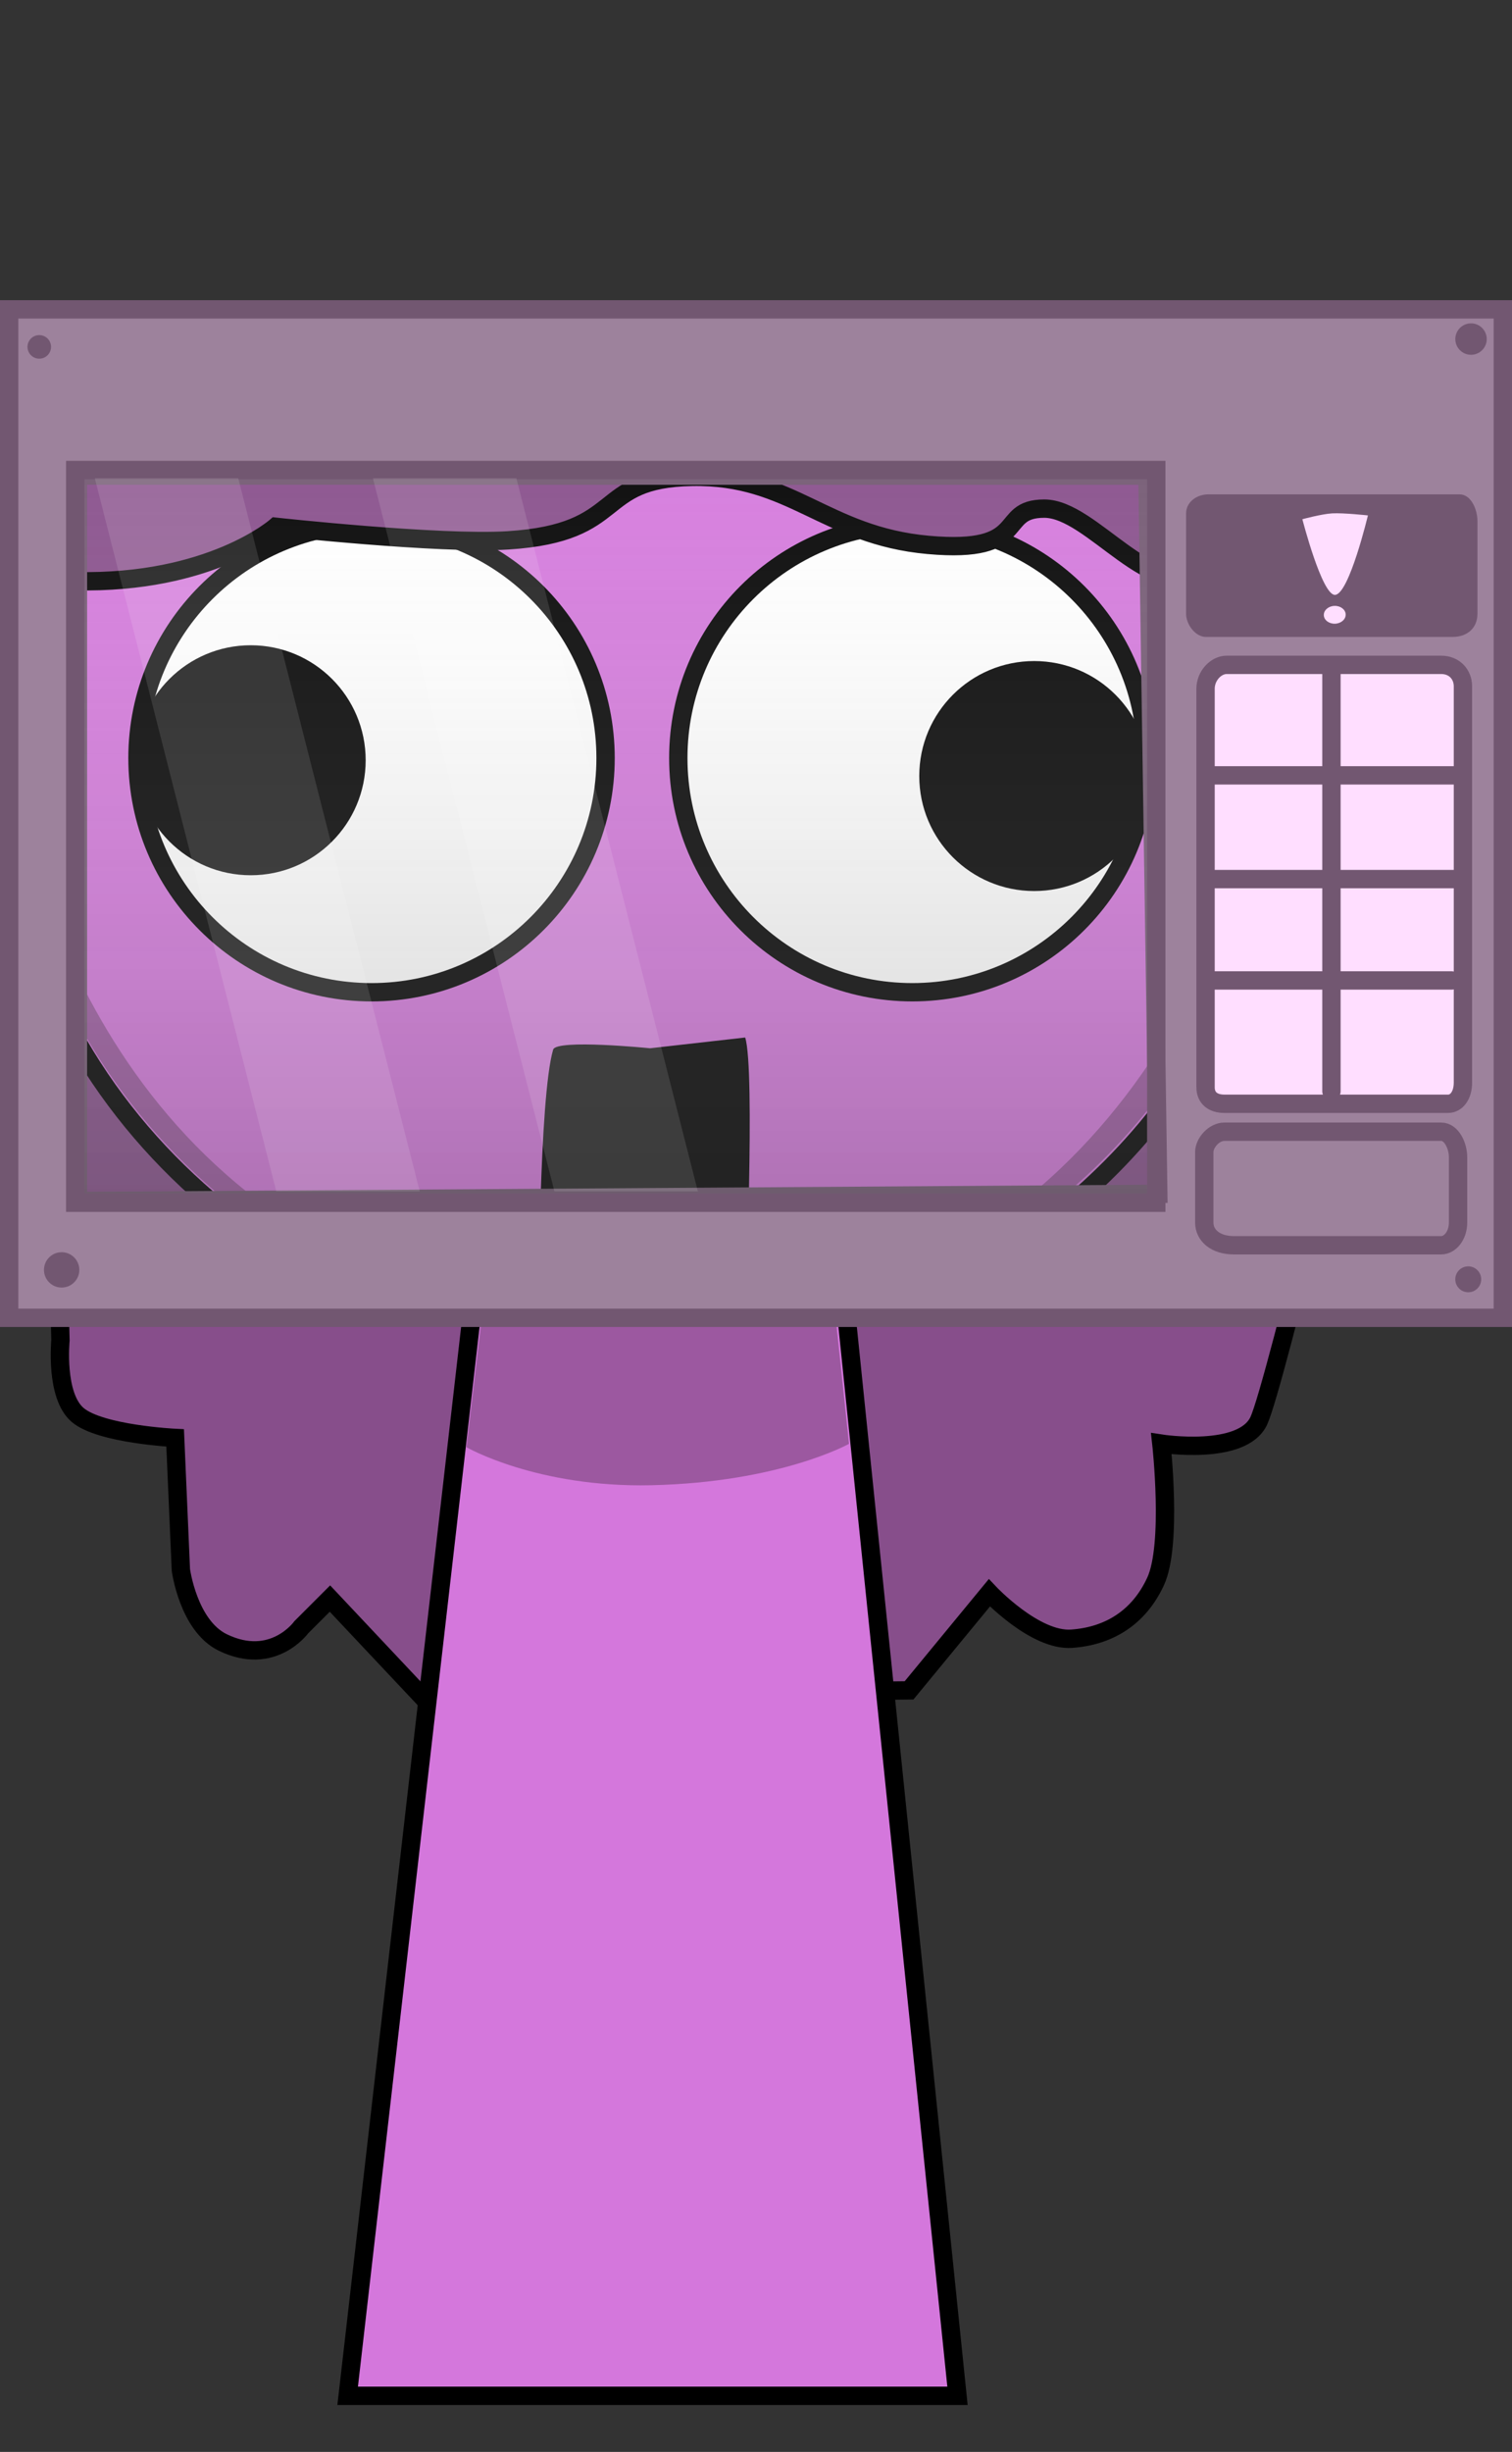 <svg version="1.1" xmlns="http://www.w3.org/2000/svg" xmlns:xlink="http://www.w3.org/1999/xlink" width="164.879" height="267.225" viewBox="0,0,164.879,267.225"><rect x="0" y="0" width="164.879" height="267.225" fill="#333333" stroke="none"/><defs><linearGradient x1="235.984" y1="97.612" x2="235.984" y2="177.47" gradientUnits="userSpaceOnUse" id="color-1"><stop offset="0" stop-color="#ffffff" stop-opacity="0.068"/><stop offset="1" stop-color="#666666" stop-opacity="0.334"/></linearGradient></defs><g transform="translate(-168.839,-46.388)"><g data-paper-data="{&quot;isPaintingLayer&quot;:true}" fill-rule="nonzero" stroke-linejoin="miter" stroke-miterlimit="10" stroke-dasharray="" stroke-dashoffset="0" style="mix-blend-mode: normal"><g><path d="M179.147,313.613v-267.225h123.182v267.225z" fill-opacity="0.01" fill="#000000" stroke="none" stroke-width="0" stroke-linecap="butt"/><path d="M174.18,144.955l143.81,10.004c0,0 -10.094,42.4 -11.88,46.269c-1.786,3.869 -10.629,2.501 -10.629,2.501c0,0 1.223,10.996 -0.625,15.006c-1.848,4.011 -5.174,5.977 -9.17,6.253c-3.996,0.276 -8.962,-5.002 -8.962,-5.002l-8.754,10.629l-53.147,0.625l-10.004,-10.629l-3.126,3.126c0,0 -3.087,4.306 -8.545,1.667c-3.78,-1.827 -4.585,-7.92 -4.585,-7.92l-0.625,-14.381c0,0 -8.149,-0.393 -10.629,-2.501c-2.481,-2.108 -1.876,-8.128 -1.876,-8.128z" fill="#874e8b" stroke="#000000" stroke-width="2" stroke-linecap="round"/><path d="M206.75,307.5l15.143,-131.842l37.783,-0.158l13.574,132z" fill="#d477dc" stroke="#000000" stroke-width="2" stroke-linecap="butt"/><path d="M219.7,204.113l3.121,-26.328l35.831,-0.142l2.767,26.106c0,0 -7.515,4.196 -21.559,4.51c-12.485,0.279 -20.16,-4.146 -20.16,-4.146z" fill="#9c58a0" stroke="#000000" stroke-width="0" stroke-linecap="butt"/></g><path d="M170.158,117.491c2.178,-11.64 7.627,-22.222 15.426,-30.879c12.807,-14.218 29.912,4.617 51.301,4.617c22.379,0 44.337,-17.981 57.115,-2.611c9.239,11.114 14.744,25.097 14.744,40.287c0,25.089 -15.018,46.885 -37.076,57.9c-1.385,-0.864 -2.648,-1.575 -3.665,-2.073c-5.4,-2.647 -11.401,-4.192 -17.648,-4.238c-6.668,-0.05 -13.336,-0.05 -20.004,0c-6.133,0.046 -12.655,1.813 -18.735,2.501c-3.433,0.388 -6.874,0.729 -10.305,1.137c-13.913,-8.366 -24.455,-20.927 -29.292,-36.111c-1.897,-5.956 3.314,-11.645 3.314,-18.181z" fill="#d477dc" stroke="#000000" stroke-width="2" stroke-linecap="butt"/><path d="M307.79,128.6c0,25.014 -15.192,46.705 -37.409,57.425c-0.82,-0.482 -1.576,-0.894 -2.234,-1.223c34.004,-15.475 39.643,-57.097 39.643,-56.202z" fill="#9c58a0" stroke="#000000" stroke-width="0" stroke-linecap="butt"/><path d="M169.889,128.6c0,-0.632 3.612,38.533 37.288,54.877c-1.31,0.141 -2.62,0.281 -3.929,0.429c-19.992,-11.304 -33.359,-31.843 -33.359,-55.306z" fill="#9c58a0" stroke="#000000" stroke-width="0" stroke-linecap="butt"/><path d="M183.831,129.009c0,-14.095 11.426,-25.522 25.522,-25.522c14.095,0 25.522,11.426 25.522,25.522c0,14.095 -11.426,25.522 -25.522,25.522c-14.095,0 -25.522,-11.426 -25.522,-25.522z" fill="#ffffff" stroke="#000000" stroke-width="2" stroke-linecap="butt"/><path d="M183.648,129.245c0,-6.922 5.611,-12.533 12.533,-12.533c6.922,0 12.533,5.611 12.533,12.533c0,6.922 -5.611,12.533 -12.533,12.533c-6.922,0 -12.533,-5.611 -12.533,-12.533z" fill="#000000" stroke="none" stroke-width="0" stroke-linecap="butt"/><path d="M268.327,154.53c-14.095,0 -25.522,-11.426 -25.522,-25.522c0,-14.095 11.426,-25.522 25.522,-25.522c14.095,0 25.522,11.426 25.522,25.522c0,14.095 -11.426,25.522 -25.522,25.522z" data-paper-data="{&quot;index&quot;:null}" fill="#ffffff" stroke="#000000" stroke-width="2" stroke-linecap="butt"/><path d="M281.615,143.5c-6.922,0 -12.533,-5.611 -12.533,-12.533c0,-6.922 5.611,-12.533 12.533,-12.533c6.922,0 12.533,5.611 12.533,12.533c0,6.922 -5.611,12.533 -12.533,12.533z" data-paper-data="{&quot;index&quot;:null}" fill="#000000" stroke="none" stroke-width="0" stroke-linecap="butt"/><path d="M250.099,159.462c1.116,3.519 0,29.656 0,29.656c-7.504,-0.135 -15.014,0.035 -22.52,0.111c0,0 0.036,-23.254 1.579,-28.446c0.348,-1.173 10.572,-0.148 10.572,-0.148z" fill="#000000" stroke="none" stroke-width="0" stroke-linecap="butt"/><path d="M171.847,93.42l130.068,-2.471c0,0 4.937,14.255 -1.309,17.791c-6.246,3.536 -12.612,-6.919 -17.895,-6.919c-5.283,0 -1.4,4.968 -12.658,3.954c-11.258,-1.014 -14.897,-7.613 -25.752,-7.413c-10.855,0.2 -6.974,6.094 -20.078,6.919c-7.454,0.469 -25.315,-1.483 -25.315,-1.483c0,0 -7.141,6.259 -21.823,5.93c-3.781,-0.085 -5.674,-8.896 -5.674,-8.896z" fill="#874d8a" stroke="#000000" stroke-width="2" stroke-linecap="round"/><g><path d="M169.839,190.01v-109.904h162.879v109.904zM177.338,177.286l117.808,-0.788l-1.183,-78.274l-116.622,-0.003z" fill="#9d829c" stroke="#725771" stroke-width="2" stroke-linecap="butt"/><path d="M298.177,113.277c0,-1.901 0,-7.757 0,-10.924c0,-1.253 1.165,-2.085 2.416,-2.085c3.623,0 21.472,0 27.423,0c1.215,0 1.935,1.609 1.935,2.925c0,1.848 0,6.965 0,10.084c0,1.493 -1.033,2.528 -2.718,2.528c-6.671,0 -23.551,0 -26.901,0c-1.132,0 -2.155,-1.358 -2.155,-2.528z" fill="#725771" stroke="#725771" stroke-width="0" stroke-linecap="butt"/><path d="M300.162,179.624c0,-2.536 0,-6.295 0,-7.672c0,-1.009 1.061,-2.222 2.191,-2.222c3.164,0 18.327,0 23.639,0c1.154,0 1.844,1.569 1.844,2.771c0,1.392 0,4.771 0,7.124c0,1.428 -0.874,2.479 -1.844,2.479c-2.767,0 -16.321,0 -22.611,0c-1.963,0 -3.219,-1.044 -3.219,-2.479z" fill="none" stroke="#725771" stroke-width="2" stroke-linecap="butt"/><path d="M300.3,164.875c0,-7.795 0,-38.342 0,-43.424c0,-1.399 1.125,-2.603 2.309,-2.603c3.151,0 17.62,0 23.382,0c1.473,0 2.377,1.071 2.377,2.346c0,4.792 0,34.567 0,43.167c0,1.472 -0.747,2.323 -1.607,2.323c-2.849,0 -18.698,0 -24.41,0c-1.281,0 -2.052,-0.655 -2.052,-1.809z" fill="#ffdeff" stroke="#725771" stroke-width="2" stroke-linecap="butt"/><path d="M327.533,185.816c0,-0.78 0.633,-1.413 1.413,-1.413c0.78,0 1.413,0.633 1.413,1.413c0,0.78 -0.633,1.413 -1.413,1.413c-0.78,0 -1.413,-0.633 -1.413,-1.413z" fill="#725771" stroke="none" stroke-width="0" stroke-linecap="butt"/><path d="M173.634,184.789c0,-1.064 0.863,-1.927 1.927,-1.927c1.064,0 1.927,0.863 1.927,1.927c0,1.064 -0.863,1.927 -1.927,1.927c-1.064,0 -1.927,-0.863 -1.927,-1.927z" fill="#725771" stroke="none" stroke-width="0" stroke-linecap="butt"/><path d="M171.836,84.194c0,-0.71 0.575,-1.285 1.285,-1.285c0.71,0 1.285,0.575 1.285,1.285c0,0.71 -0.575,1.285 -1.285,1.285c-0.71,0 -1.285,-0.575 -1.285,-1.285z" fill="#725771" stroke="none" stroke-width="0" stroke-linecap="butt"/><path d="M327.537,83.343c0,-0.946 0.767,-1.713 1.713,-1.713c0.946,0 1.713,0.767 1.713,1.713c0,0.946 -0.767,1.713 -1.713,1.713c-0.946,0 -1.713,-0.767 -1.713,-1.713z" fill="#725771" stroke="none" stroke-width="0" stroke-linecap="butt"/><path d="M314.03,165.322v-45.993" fill="none" stroke="#725771" stroke-width="2" stroke-linecap="round"/><path d="M300.925,153.245h26.209" fill="none" stroke="#725771" stroke-width="2" stroke-linecap="round"/><path d="M327.905,142.196h-26.722" fill="none" stroke="#725771" stroke-width="2" stroke-linecap="round"/><path d="M327.648,130.891h-26.979" fill="none" stroke="#725771" stroke-width="2" stroke-linecap="round"/></g><path d="M310.858,102.976c0,0 2.103,-0.571 3.236,-0.636c1.24,-0.072 3.912,0.223 3.912,0.223c0,0 -2.057,8.604 -3.588,8.66c-1.423,0.052 -3.56,-8.247 -3.56,-8.247z" fill="#ffdeff" stroke="none" stroke-width="0" stroke-linecap="butt"/><path d="M313.197,113.437c-0.02,-0.536 0.498,-0.991 1.156,-1.015c0.658,-0.024 1.208,0.391 1.228,0.927c0.02,0.536 -0.498,0.991 -1.156,1.015c-0.658,0.024 -1.208,-0.391 -1.228,-0.927z" fill="#ffdeff" stroke="none" stroke-width="0" stroke-linecap="butt"/><g stroke-linecap="butt"><path d="M177.043,177.47v-79.858h117.882v79.858z" fill="url(#color-1)" stroke="#725771" stroke-width="2"/><path d="M198.968,176.232l-19.793,-77.729h15.643l19.793,77.729z" fill-opacity="0.116" fill="#ffffff" stroke="none" stroke-width="0"/><path d="M229.296,176.232l-19.793,-77.729h15.643l19.793,77.729z" fill-opacity="0.116" fill="#ffffff" stroke="none" stroke-width="0"/></g></g></g></svg>